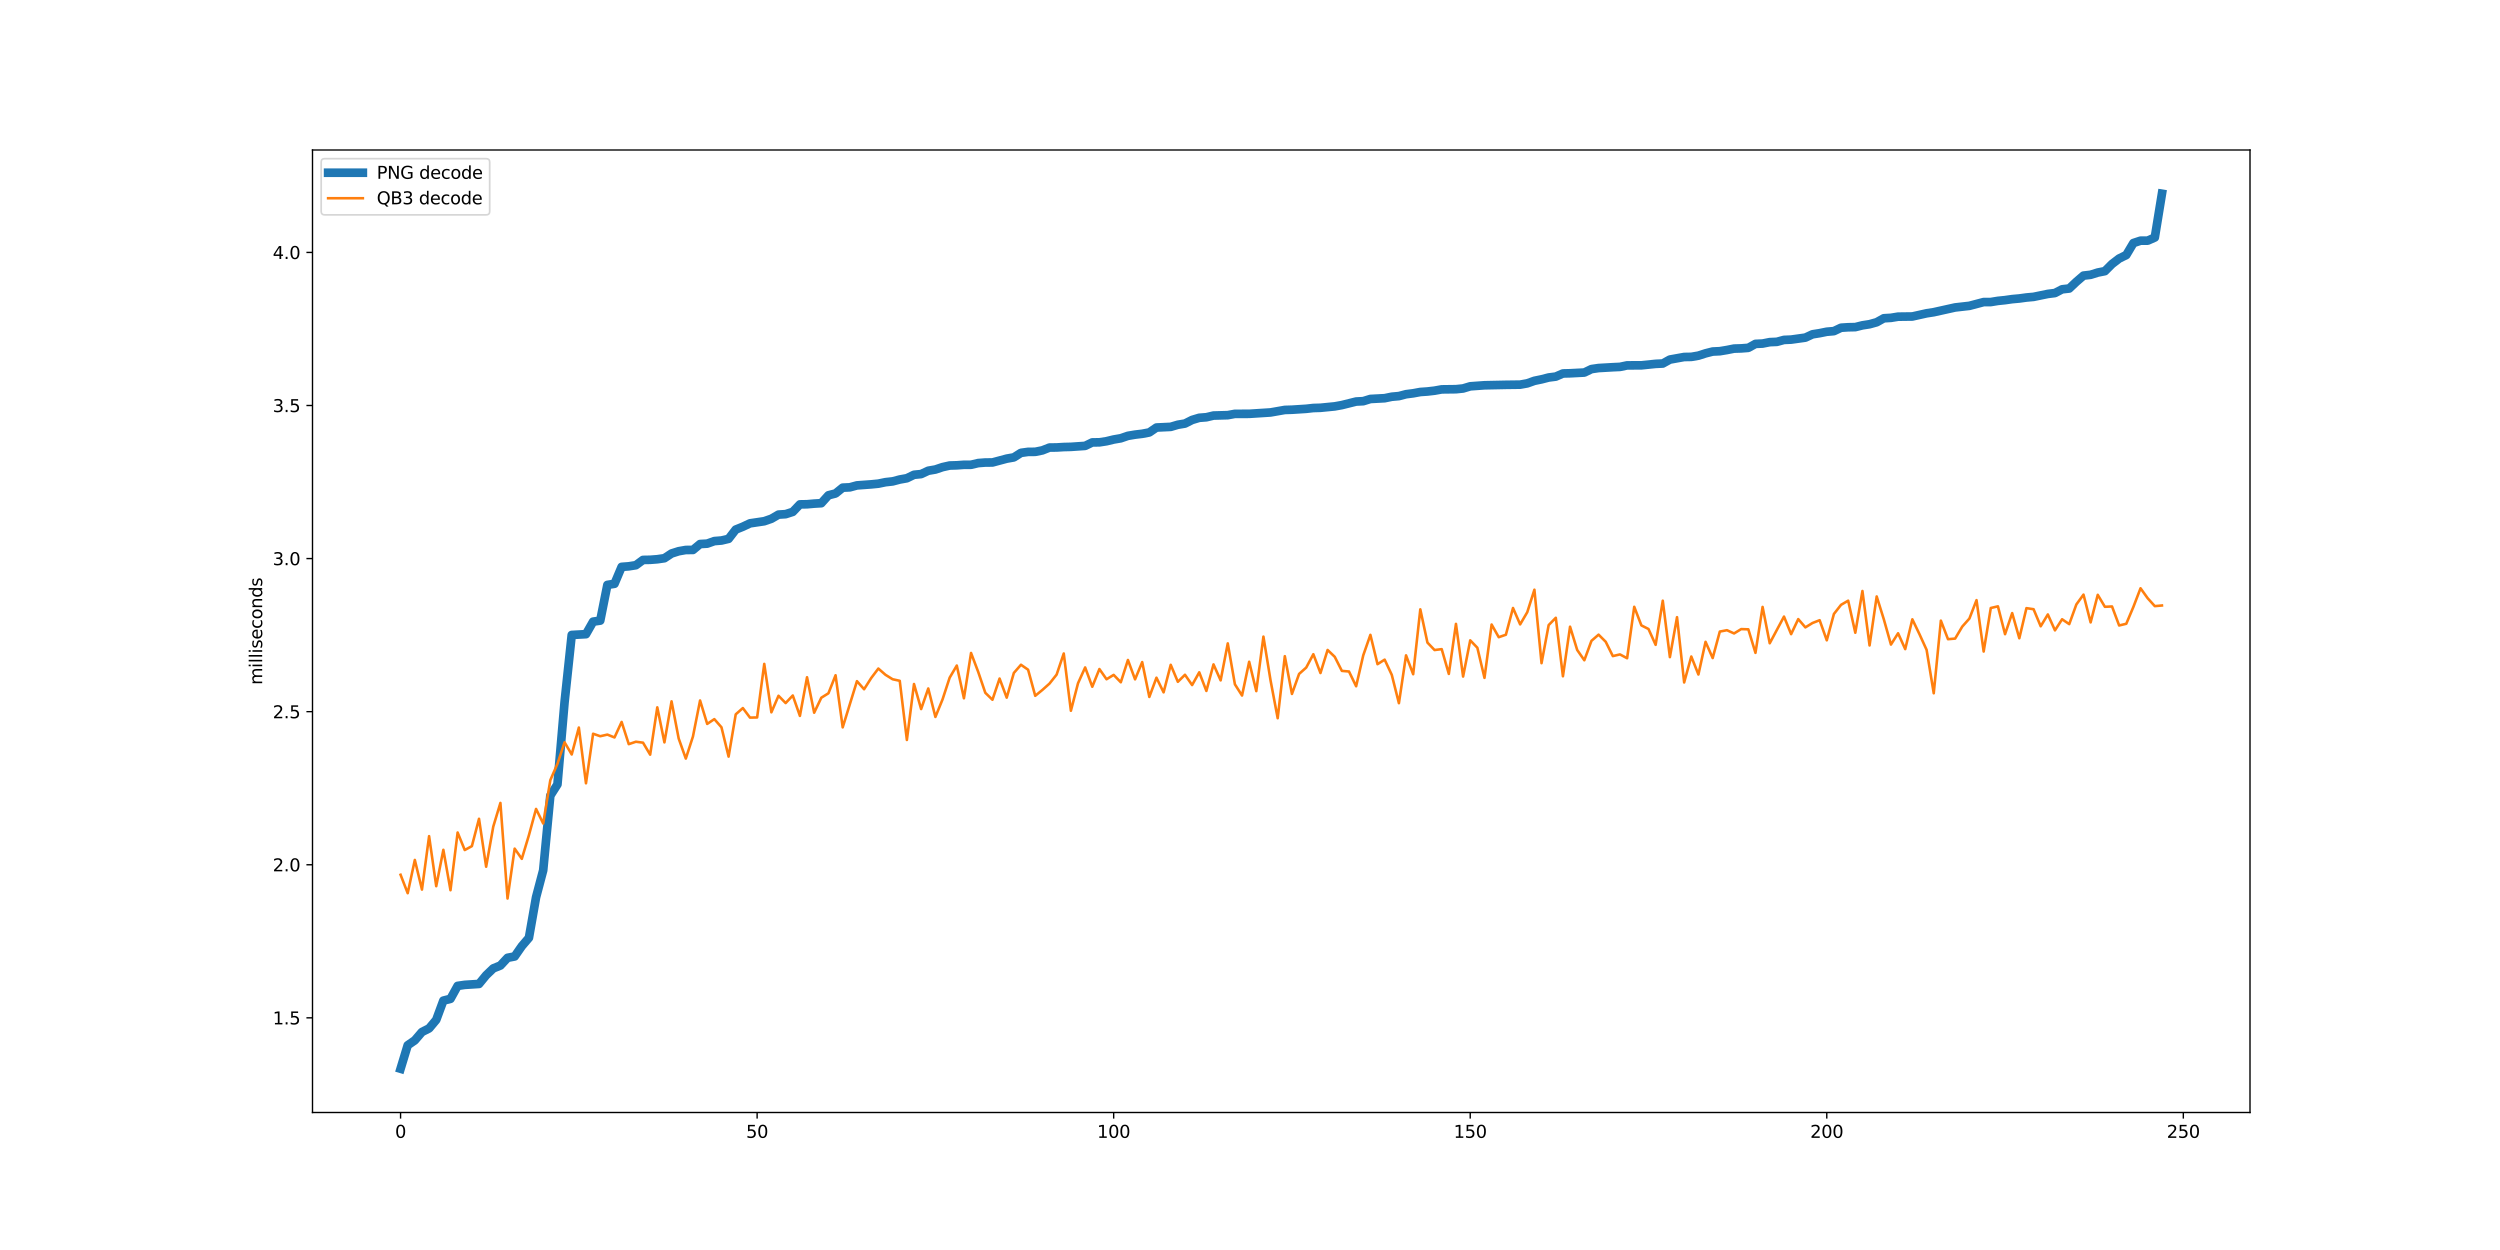 <?xml version="1.0" encoding="utf-8" standalone="no"?>
<!DOCTYPE svg PUBLIC "-//W3C//DTD SVG 1.1//EN"
  "http://www.w3.org/Graphics/SVG/1.1/DTD/svg11.dtd">
<svg xmlns:xlink="http://www.w3.org/1999/xlink" width="1440pt" height="720pt" viewBox="0 0 1440 720" xmlns="http://www.w3.org/2000/svg" version="1.1">
 <defs>
  <style type="text/css">*{stroke-linejoin: round; stroke-linecap: butt}</style>
 </defs>
 <g id="figure_1">
  <g id="patch_1">
   <path d="M 0 720 
L 1440 720 
L 1440 0 
L 0 0 
z
" style="fill: #ffffff"/>
  </g>
  <g id="axes_1">
   <g id="patch_2">
    <path d="M 180 640.8 
L 1296 640.8 
L 1296 86.4 
L 180 86.4 
z
" style="fill: #ffffff"/>
   </g>
   <g id="matplotlib.axis_1">
    <g id="xtick_1">
     <g id="line2d_1">
      <defs>
       <path id="mb877cb796f" d="M 0 0 
L 0 3.5 
" style="stroke: #000000; stroke-width: 0.8"/>
      </defs>
      <g>
       <use xlink:href="#mb877cb796f" x="230.727" y="640.8" style="stroke: #000000; stroke-width: 0.8"/>
      </g>
     </g>
     <g id="text_1">
      <!-- 0 -->
      <g transform="translate(227.546 655.398) scale(0.1 -0.1)">
       <defs>
        <path id="DejaVuSans-30" d="M 2034 4250 
Q 1547 4250 1301 3770 
Q 1056 3291 1056 2328 
Q 1056 1369 1301 889 
Q 1547 409 2034 409 
Q 2525 409 2770 889 
Q 3016 1369 3016 2328 
Q 3016 3291 2770 3770 
Q 2525 4250 2034 4250 
z
M 2034 4750 
Q 2819 4750 3233 4129 
Q 3647 3509 3647 2328 
Q 3647 1150 3233 529 
Q 2819 -91 2034 -91 
Q 1250 -91 836 529 
Q 422 1150 422 2328 
Q 422 3509 836 4129 
Q 1250 4750 2034 4750 
z
" transform="scale(0.016)"/>
       </defs>
       <use xlink:href="#DejaVuSans-30"/>
      </g>
     </g>
    </g>
    <g id="xtick_2">
     <g id="line2d_2">
      <g>
       <use xlink:href="#mb877cb796f" x="436.101" y="640.8" style="stroke: #000000; stroke-width: 0.8"/>
      </g>
     </g>
     <g id="text_2">
      <!-- 50 -->
      <g transform="translate(429.738 655.398) scale(0.1 -0.1)">
       <defs>
        <path id="DejaVuSans-35" d="M 691 4666 
L 3169 4666 
L 3169 4134 
L 1269 4134 
L 1269 2991 
Q 1406 3038 1543 3061 
Q 1681 3084 1819 3084 
Q 2600 3084 3056 2656 
Q 3513 2228 3513 1497 
Q 3513 744 3044 326 
Q 2575 -91 1722 -91 
Q 1428 -91 1123 -41 
Q 819 9 494 109 
L 494 744 
Q 775 591 1075 516 
Q 1375 441 1709 441 
Q 2250 441 2565 725 
Q 2881 1009 2881 1497 
Q 2881 1984 2565 2268 
Q 2250 2553 1709 2553 
Q 1456 2553 1204 2497 
Q 953 2441 691 2322 
L 691 4666 
z
" transform="scale(0.016)"/>
       </defs>
       <use xlink:href="#DejaVuSans-35"/>
       <use xlink:href="#DejaVuSans-30" x="63.623"/>
      </g>
     </g>
    </g>
    <g id="xtick_3">
     <g id="line2d_3">
      <g>
       <use xlink:href="#mb877cb796f" x="641.474" y="640.8" style="stroke: #000000; stroke-width: 0.8"/>
      </g>
     </g>
     <g id="text_3">
      <!-- 100 -->
      <g transform="translate(631.931 655.398) scale(0.1 -0.1)">
       <defs>
        <path id="DejaVuSans-31" d="M 794 531 
L 1825 531 
L 1825 4091 
L 703 3866 
L 703 4441 
L 1819 4666 
L 2450 4666 
L 2450 531 
L 3481 531 
L 3481 0 
L 794 0 
L 794 531 
z
" transform="scale(0.016)"/>
       </defs>
       <use xlink:href="#DejaVuSans-31"/>
       <use xlink:href="#DejaVuSans-30" x="63.623"/>
       <use xlink:href="#DejaVuSans-30" x="127.246"/>
      </g>
     </g>
    </g>
    <g id="xtick_4">
     <g id="line2d_4">
      <g>
       <use xlink:href="#mb877cb796f" x="846.848" y="640.8" style="stroke: #000000; stroke-width: 0.8"/>
      </g>
     </g>
     <g id="text_4">
      <!-- 150 -->
      <g transform="translate(837.304 655.398) scale(0.1 -0.1)">
       <use xlink:href="#DejaVuSans-31"/>
       <use xlink:href="#DejaVuSans-35" x="63.623"/>
       <use xlink:href="#DejaVuSans-30" x="127.246"/>
      </g>
     </g>
    </g>
    <g id="xtick_5">
     <g id="line2d_5">
      <g>
       <use xlink:href="#mb877cb796f" x="1052.222" y="640.8" style="stroke: #000000; stroke-width: 0.8"/>
      </g>
     </g>
     <g id="text_5">
      <!-- 200 -->
      <g transform="translate(1042.678 655.398) scale(0.1 -0.1)">
       <defs>
        <path id="DejaVuSans-32" d="M 1228 531 
L 3431 531 
L 3431 0 
L 469 0 
L 469 531 
Q 828 903 1448 1529 
Q 2069 2156 2228 2338 
Q 2531 2678 2651 2914 
Q 2772 3150 2772 3378 
Q 2772 3750 2511 3984 
Q 2250 4219 1831 4219 
Q 1534 4219 1204 4116 
Q 875 4013 500 3803 
L 500 4441 
Q 881 4594 1212 4672 
Q 1544 4750 1819 4750 
Q 2544 4750 2975 4387 
Q 3406 4025 3406 3419 
Q 3406 3131 3298 2873 
Q 3191 2616 2906 2266 
Q 2828 2175 2409 1742 
Q 1991 1309 1228 531 
z
" transform="scale(0.016)"/>
       </defs>
       <use xlink:href="#DejaVuSans-32"/>
       <use xlink:href="#DejaVuSans-30" x="63.623"/>
       <use xlink:href="#DejaVuSans-30" x="127.246"/>
      </g>
     </g>
    </g>
    <g id="xtick_6">
     <g id="line2d_6">
      <g>
       <use xlink:href="#mb877cb796f" x="1257.595" y="640.8" style="stroke: #000000; stroke-width: 0.8"/>
      </g>
     </g>
     <g id="text_6">
      <!-- 250 -->
      <g transform="translate(1248.051 655.398) scale(0.1 -0.1)">
       <use xlink:href="#DejaVuSans-32"/>
       <use xlink:href="#DejaVuSans-35" x="63.623"/>
       <use xlink:href="#DejaVuSans-30" x="127.246"/>
      </g>
     </g>
    </g>
   </g>
   <g id="matplotlib.axis_2">
    <g id="ytick_1">
     <g id="line2d_7">
      <defs>
       <path id="m5bc49d2be3" d="M 0 0 
L -3.5 0 
" style="stroke: #000000; stroke-width: 0.8"/>
      </defs>
      <g>
       <use xlink:href="#m5bc49d2be3" x="180" y="586.272" style="stroke: #000000; stroke-width: 0.8"/>
      </g>
     </g>
     <g id="text_7">
      <!-- 1.5 -->
      <g transform="translate(157.097 590.072) scale(0.1 -0.1)">
       <defs>
        <path id="DejaVuSans-2e" d="M 684 794 
L 1344 794 
L 1344 0 
L 684 0 
L 684 794 
z
" transform="scale(0.016)"/>
       </defs>
       <use xlink:href="#DejaVuSans-31"/>
       <use xlink:href="#DejaVuSans-2e" x="63.623"/>
       <use xlink:href="#DejaVuSans-35" x="95.41"/>
      </g>
     </g>
    </g>
    <g id="ytick_2">
     <g id="line2d_8">
      <g>
       <use xlink:href="#m5bc49d2be3" x="180" y="498.096" style="stroke: #000000; stroke-width: 0.8"/>
      </g>
     </g>
     <g id="text_8">
      <!-- 2.0 -->
      <g transform="translate(157.097 501.895) scale(0.1 -0.1)">
       <use xlink:href="#DejaVuSans-32"/>
       <use xlink:href="#DejaVuSans-2e" x="63.623"/>
       <use xlink:href="#DejaVuSans-30" x="95.41"/>
      </g>
     </g>
    </g>
    <g id="ytick_3">
     <g id="line2d_9">
      <g>
       <use xlink:href="#m5bc49d2be3" x="180" y="409.919" style="stroke: #000000; stroke-width: 0.8"/>
      </g>
     </g>
     <g id="text_9">
      <!-- 2.5 -->
      <g transform="translate(157.097 413.718) scale(0.1 -0.1)">
       <use xlink:href="#DejaVuSans-32"/>
       <use xlink:href="#DejaVuSans-2e" x="63.623"/>
       <use xlink:href="#DejaVuSans-35" x="95.41"/>
      </g>
     </g>
    </g>
    <g id="ytick_4">
     <g id="line2d_10">
      <g>
       <use xlink:href="#m5bc49d2be3" x="180" y="321.743" style="stroke: #000000; stroke-width: 0.8"/>
      </g>
     </g>
     <g id="text_10">
      <!-- 3.0 -->
      <g transform="translate(157.097 325.542) scale(0.1 -0.1)">
       <defs>
        <path id="DejaVuSans-33" d="M 2597 2516 
Q 3050 2419 3304 2112 
Q 3559 1806 3559 1356 
Q 3559 666 3084 287 
Q 2609 -91 1734 -91 
Q 1441 -91 1130 -33 
Q 819 25 488 141 
L 488 750 
Q 750 597 1062 519 
Q 1375 441 1716 441 
Q 2309 441 2620 675 
Q 2931 909 2931 1356 
Q 2931 1769 2642 2001 
Q 2353 2234 1838 2234 
L 1294 2234 
L 1294 2753 
L 1863 2753 
Q 2328 2753 2575 2939 
Q 2822 3125 2822 3475 
Q 2822 3834 2567 4026 
Q 2313 4219 1838 4219 
Q 1578 4219 1281 4162 
Q 984 4106 628 3988 
L 628 4550 
Q 988 4650 1302 4700 
Q 1616 4750 1894 4750 
Q 2613 4750 3031 4423 
Q 3450 4097 3450 3541 
Q 3450 3153 3228 2886 
Q 3006 2619 2597 2516 
z
" transform="scale(0.016)"/>
       </defs>
       <use xlink:href="#DejaVuSans-33"/>
       <use xlink:href="#DejaVuSans-2e" x="63.623"/>
       <use xlink:href="#DejaVuSans-30" x="95.41"/>
      </g>
     </g>
    </g>
    <g id="ytick_5">
     <g id="line2d_11">
      <g>
       <use xlink:href="#m5bc49d2be3" x="180" y="233.566" style="stroke: #000000; stroke-width: 0.8"/>
      </g>
     </g>
     <g id="text_11">
      <!-- 3.5 -->
      <g transform="translate(157.097 237.365) scale(0.1 -0.1)">
       <use xlink:href="#DejaVuSans-33"/>
       <use xlink:href="#DejaVuSans-2e" x="63.623"/>
       <use xlink:href="#DejaVuSans-35" x="95.41"/>
      </g>
     </g>
    </g>
    <g id="ytick_6">
     <g id="line2d_12">
      <g>
       <use xlink:href="#m5bc49d2be3" x="180" y="145.389" style="stroke: #000000; stroke-width: 0.8"/>
      </g>
     </g>
     <g id="text_12">
      <!-- 4.0 -->
      <g transform="translate(157.097 149.189) scale(0.1 -0.1)">
       <defs>
        <path id="DejaVuSans-34" d="M 2419 4116 
L 825 1625 
L 2419 1625 
L 2419 4116 
z
M 2253 4666 
L 3047 4666 
L 3047 1625 
L 3713 1625 
L 3713 1100 
L 3047 1100 
L 3047 0 
L 2419 0 
L 2419 1100 
L 313 1100 
L 313 1709 
L 2253 4666 
z
" transform="scale(0.016)"/>
       </defs>
       <use xlink:href="#DejaVuSans-34"/>
       <use xlink:href="#DejaVuSans-2e" x="63.623"/>
       <use xlink:href="#DejaVuSans-30" x="95.41"/>
      </g>
     </g>
    </g>
    <g id="text_13">
     <!-- milliseconds -->
     <g transform="translate(151.017 394.464) rotate(-90) scale(0.1 -0.1)">
      <defs>
       <path id="DejaVuSans-6d" d="M 3328 2828 
Q 3544 3216 3844 3400 
Q 4144 3584 4550 3584 
Q 5097 3584 5394 3201 
Q 5691 2819 5691 2113 
L 5691 0 
L 5113 0 
L 5113 2094 
Q 5113 2597 4934 2840 
Q 4756 3084 4391 3084 
Q 3944 3084 3684 2787 
Q 3425 2491 3425 1978 
L 3425 0 
L 2847 0 
L 2847 2094 
Q 2847 2600 2669 2842 
Q 2491 3084 2119 3084 
Q 1678 3084 1418 2786 
Q 1159 2488 1159 1978 
L 1159 0 
L 581 0 
L 581 3500 
L 1159 3500 
L 1159 2956 
Q 1356 3278 1631 3431 
Q 1906 3584 2284 3584 
Q 2666 3584 2933 3390 
Q 3200 3197 3328 2828 
z
" transform="scale(0.016)"/>
       <path id="DejaVuSans-69" d="M 603 3500 
L 1178 3500 
L 1178 0 
L 603 0 
L 603 3500 
z
M 603 4863 
L 1178 4863 
L 1178 4134 
L 603 4134 
L 603 4863 
z
" transform="scale(0.016)"/>
       <path id="DejaVuSans-6c" d="M 603 4863 
L 1178 4863 
L 1178 0 
L 603 0 
L 603 4863 
z
" transform="scale(0.016)"/>
       <path id="DejaVuSans-73" d="M 2834 3397 
L 2834 2853 
Q 2591 2978 2328 3040 
Q 2066 3103 1784 3103 
Q 1356 3103 1142 2972 
Q 928 2841 928 2578 
Q 928 2378 1081 2264 
Q 1234 2150 1697 2047 
L 1894 2003 
Q 2506 1872 2764 1633 
Q 3022 1394 3022 966 
Q 3022 478 2636 193 
Q 2250 -91 1575 -91 
Q 1294 -91 989 -36 
Q 684 19 347 128 
L 347 722 
Q 666 556 975 473 
Q 1284 391 1588 391 
Q 1994 391 2212 530 
Q 2431 669 2431 922 
Q 2431 1156 2273 1281 
Q 2116 1406 1581 1522 
L 1381 1569 
Q 847 1681 609 1914 
Q 372 2147 372 2553 
Q 372 3047 722 3315 
Q 1072 3584 1716 3584 
Q 2034 3584 2315 3537 
Q 2597 3491 2834 3397 
z
" transform="scale(0.016)"/>
       <path id="DejaVuSans-65" d="M 3597 1894 
L 3597 1613 
L 953 1613 
Q 991 1019 1311 708 
Q 1631 397 2203 397 
Q 2534 397 2845 478 
Q 3156 559 3463 722 
L 3463 178 
Q 3153 47 2828 -22 
Q 2503 -91 2169 -91 
Q 1331 -91 842 396 
Q 353 884 353 1716 
Q 353 2575 817 3079 
Q 1281 3584 2069 3584 
Q 2775 3584 3186 3129 
Q 3597 2675 3597 1894 
z
M 3022 2063 
Q 3016 2534 2758 2815 
Q 2500 3097 2075 3097 
Q 1594 3097 1305 2825 
Q 1016 2553 972 2059 
L 3022 2063 
z
" transform="scale(0.016)"/>
       <path id="DejaVuSans-63" d="M 3122 3366 
L 3122 2828 
Q 2878 2963 2633 3030 
Q 2388 3097 2138 3097 
Q 1578 3097 1268 2742 
Q 959 2388 959 1747 
Q 959 1106 1268 751 
Q 1578 397 2138 397 
Q 2388 397 2633 464 
Q 2878 531 3122 666 
L 3122 134 
Q 2881 22 2623 -34 
Q 2366 -91 2075 -91 
Q 1284 -91 818 406 
Q 353 903 353 1747 
Q 353 2603 823 3093 
Q 1294 3584 2113 3584 
Q 2378 3584 2631 3529 
Q 2884 3475 3122 3366 
z
" transform="scale(0.016)"/>
       <path id="DejaVuSans-6f" d="M 1959 3097 
Q 1497 3097 1228 2736 
Q 959 2375 959 1747 
Q 959 1119 1226 758 
Q 1494 397 1959 397 
Q 2419 397 2687 759 
Q 2956 1122 2956 1747 
Q 2956 2369 2687 2733 
Q 2419 3097 1959 3097 
z
M 1959 3584 
Q 2709 3584 3137 3096 
Q 3566 2609 3566 1747 
Q 3566 888 3137 398 
Q 2709 -91 1959 -91 
Q 1206 -91 779 398 
Q 353 888 353 1747 
Q 353 2609 779 3096 
Q 1206 3584 1959 3584 
z
" transform="scale(0.016)"/>
       <path id="DejaVuSans-6e" d="M 3513 2113 
L 3513 0 
L 2938 0 
L 2938 2094 
Q 2938 2591 2744 2837 
Q 2550 3084 2163 3084 
Q 1697 3084 1428 2787 
Q 1159 2491 1159 1978 
L 1159 0 
L 581 0 
L 581 3500 
L 1159 3500 
L 1159 2956 
Q 1366 3272 1645 3428 
Q 1925 3584 2291 3584 
Q 2894 3584 3203 3211 
Q 3513 2838 3513 2113 
z
" transform="scale(0.016)"/>
       <path id="DejaVuSans-64" d="M 2906 2969 
L 2906 4863 
L 3481 4863 
L 3481 0 
L 2906 0 
L 2906 525 
Q 2725 213 2448 61 
Q 2172 -91 1784 -91 
Q 1150 -91 751 415 
Q 353 922 353 1747 
Q 353 2572 751 3078 
Q 1150 3584 1784 3584 
Q 2172 3584 2448 3432 
Q 2725 3281 2906 2969 
z
M 947 1747 
Q 947 1113 1208 752 
Q 1469 391 1925 391 
Q 2381 391 2643 752 
Q 2906 1113 2906 1747 
Q 2906 2381 2643 2742 
Q 2381 3103 1925 3103 
Q 1469 3103 1208 2742 
Q 947 2381 947 1747 
z
" transform="scale(0.016)"/>
      </defs>
      <use xlink:href="#DejaVuSans-6d"/>
      <use xlink:href="#DejaVuSans-69" x="97.412"/>
      <use xlink:href="#DejaVuSans-6c" x="125.195"/>
      <use xlink:href="#DejaVuSans-6c" x="152.979"/>
      <use xlink:href="#DejaVuSans-69" x="180.762"/>
      <use xlink:href="#DejaVuSans-73" x="208.545"/>
      <use xlink:href="#DejaVuSans-65" x="260.645"/>
      <use xlink:href="#DejaVuSans-63" x="322.168"/>
      <use xlink:href="#DejaVuSans-6f" x="377.148"/>
      <use xlink:href="#DejaVuSans-6e" x="438.33"/>
      <use xlink:href="#DejaVuSans-64" x="501.709"/>
      <use xlink:href="#DejaVuSans-73" x="565.186"/>
     </g>
    </g>
   </g>
   <g id="line2d_13">
    <path d="M 230.727 615.6 
L 234.835 602.074 
L 238.942 599.217 
L 243.05 594.42 
L 247.157 592.357 
L 251.265 587.454 
L 255.372 576.361 
L 259.48 575.321 
L 263.587 567.879 
L 267.695 567.279 
L 275.909 566.75 
L 280.017 561.742 
L 284.124 557.791 
L 288.232 556.134 
L 292.339 551.707 
L 296.447 550.914 
L 300.554 544.988 
L 304.662 540.174 
L 308.769 516.825 
L 312.877 501.305 
L 316.984 458.275 
L 321.092 451.821 
L 325.199 404.346 
L 329.307 365.743 
L 337.522 365.284 
L 341.629 358.071 
L 345.736 357.472 
L 349.844 336.909 
L 353.951 336.256 
L 358.059 326.522 
L 362.166 326.204 
L 366.274 325.552 
L 370.381 322.519 
L 374.489 322.448 
L 378.596 322.131 
L 382.704 321.531 
L 386.811 318.815 
L 390.919 317.51 
L 395.026 316.787 
L 399.134 316.769 
L 403.241 313.366 
L 407.349 313.137 
L 411.456 311.673 
L 415.563 311.338 
L 419.671 310.368 
L 423.778 305.042 
L 427.886 303.384 
L 431.993 301.444 
L 440.208 300.227 
L 444.316 298.799 
L 448.423 296.418 
L 452.531 296.154 
L 456.638 294.831 
L 460.746 290.528 
L 464.853 290.457 
L 468.961 290.087 
L 473.068 289.84 
L 477.176 285.29 
L 481.283 284.232 
L 485.391 280.899 
L 489.498 280.705 
L 493.605 279.594 
L 501.82 278.995 
L 505.928 278.589 
L 510.035 277.742 
L 514.143 277.284 
L 518.25 276.208 
L 522.358 275.467 
L 526.465 273.475 
L 530.573 273.069 
L 534.68 271.147 
L 538.788 270.441 
L 542.895 269.066 
L 547.003 268.149 
L 551.11 268.025 
L 555.218 267.726 
L 559.325 267.708 
L 563.432 266.738 
L 567.54 266.421 
L 571.647 266.385 
L 579.862 264.181 
L 583.97 263.458 
L 588.077 260.848 
L 592.185 260.283 
L 596.292 260.248 
L 600.4 259.419 
L 604.507 257.797 
L 608.615 257.744 
L 612.722 257.497 
L 616.83 257.391 
L 625.045 256.827 
L 629.152 254.834 
L 633.259 254.781 
L 637.367 254.146 
L 641.474 253.159 
L 645.582 252.453 
L 649.689 251.043 
L 653.797 250.355 
L 657.904 249.861 
L 662.012 249.085 
L 666.119 246.263 
L 674.334 245.875 
L 678.442 244.659 
L 682.549 243.971 
L 686.657 241.89 
L 690.764 240.655 
L 694.872 240.338 
L 698.979 239.368 
L 707.194 239.139 
L 711.301 238.38 
L 719.516 238.363 
L 731.839 237.569 
L 740.054 236.123 
L 744.161 236 
L 752.376 235.471 
L 756.484 235.012 
L 760.591 234.889 
L 768.806 234.077 
L 772.914 233.337 
L 781.128 231.291 
L 785.236 231.079 
L 789.343 229.81 
L 797.558 229.369 
L 801.666 228.522 
L 805.773 228.152 
L 809.881 227.076 
L 813.988 226.547 
L 818.096 225.789 
L 822.203 225.507 
L 826.311 225.03 
L 830.418 224.29 
L 838.633 224.184 
L 842.741 223.761 
L 846.848 222.526 
L 855.063 221.927 
L 867.385 221.662 
L 875.6 221.556 
L 879.708 220.816 
L 883.815 219.352 
L 887.923 218.505 
L 892.03 217.447 
L 896.138 216.918 
L 900.245 215.119 
L 904.353 215.014 
L 912.568 214.59 
L 916.675 212.598 
L 920.782 211.998 
L 928.997 211.522 
L 933.105 211.328 
L 937.212 210.464 
L 945.427 210.428 
L 953.642 209.582 
L 957.75 209.388 
L 961.857 207.113 
L 970.072 205.632 
L 974.18 205.561 
L 978.287 204.856 
L 982.395 203.533 
L 986.502 202.492 
L 990.609 202.298 
L 994.717 201.611 
L 998.824 200.799 
L 1002.932 200.676 
L 1007.039 200.359 
L 1011.147 198.084 
L 1015.254 197.89 
L 1019.362 197.078 
L 1023.469 196.902 
L 1027.577 195.791 
L 1031.684 195.615 
L 1039.899 194.468 
L 1044.007 192.564 
L 1048.114 191.911 
L 1052.222 191.082 
L 1056.329 190.73 
L 1060.437 188.772 
L 1064.544 188.508 
L 1068.651 188.419 
L 1072.759 187.397 
L 1076.866 186.762 
L 1080.974 185.615 
L 1085.081 183.323 
L 1089.189 183.076 
L 1093.296 182.406 
L 1101.511 182.3 
L 1109.726 180.466 
L 1113.834 179.831 
L 1126.156 177.098 
L 1134.371 176.163 
L 1142.586 173.994 
L 1146.693 173.976 
L 1150.801 173.306 
L 1154.908 172.883 
L 1159.016 172.301 
L 1163.123 171.93 
L 1167.231 171.366 
L 1171.338 170.996 
L 1179.553 169.303 
L 1183.661 168.791 
L 1187.768 166.64 
L 1191.876 166.181 
L 1195.983 162.302 
L 1200.091 158.757 
L 1204.198 158.281 
L 1208.305 156.993 
L 1212.413 156.182 
L 1216.52 152.073 
L 1220.628 148.916 
L 1224.735 146.888 
L 1228.843 139.993 
L 1232.95 138.635 
L 1237.058 138.617 
L 1241.165 136.801 
L 1245.273 111.6 
L 1245.273 111.6 
" clip-path="url(#pe0e65ba792)" style="fill: none; stroke: #1f77b4; stroke-width: 5; stroke-linecap: square"/>
   </g>
   <g id="line2d_14">
    <path d="M 230.727 503.863 
L 234.835 514.479 
L 238.942 495.327 
L 243.05 512.398 
L 247.157 481.624 
L 251.265 510.441 
L 255.372 489.49 
L 259.48 512.768 
L 263.587 479.526 
L 267.695 489.613 
L 271.802 487.374 
L 275.909 471.625 
L 280.017 499.224 
L 284.124 476.122 
L 288.232 462.49 
L 292.339 517.548 
L 296.447 488.82 
L 300.554 494.692 
L 304.662 481.06 
L 308.769 465.947 
L 312.877 474.323 
L 316.984 449.369 
L 321.092 439.935 
L 325.199 427.572 
L 329.307 434.573 
L 333.414 419.072 
L 337.522 451.168 
L 341.629 422.634 
L 345.736 424.063 
L 349.844 423.128 
L 353.951 424.768 
L 358.059 415.845 
L 362.166 428.63 
L 366.274 427.237 
L 370.381 427.784 
L 374.489 434.679 
L 378.596 407.433 
L 382.704 427.607 
L 386.811 403.976 
L 390.919 425.385 
L 395.026 436.937 
L 399.134 424.239 
L 403.241 403.482 
L 407.349 416.973 
L 411.456 414.222 
L 415.563 418.913 
L 419.671 435.808 
L 423.778 411.453 
L 427.886 407.856 
L 431.993 413.34 
L 436.101 413.252 
L 440.208 382.408 
L 444.316 410.29 
L 448.423 400.766 
L 452.531 404.964 
L 456.638 400.608 
L 460.746 412.353 
L 464.853 390.097 
L 468.961 410.519 
L 473.068 401.895 
L 477.176 399.338 
L 481.283 388.951 
L 485.391 418.966 
L 493.605 392.354 
L 497.713 397.01 
L 501.82 390.538 
L 505.928 385.089 
L 510.035 388.686 
L 514.143 391.243 
L 518.25 392.143 
L 522.358 426.214 
L 526.465 393.994 
L 530.573 408.42 
L 534.68 396.569 
L 538.788 412.952 
L 542.895 402.883 
L 547.003 390.344 
L 551.11 383.36 
L 555.218 402.213 
L 559.325 376.112 
L 563.432 386.976 
L 567.54 399.056 
L 571.647 403.059 
L 575.755 390.855 
L 579.862 401.842 
L 583.97 387.628 
L 588.077 382.902 
L 592.185 385.759 
L 596.292 400.784 
L 600.4 397.416 
L 604.507 393.748 
L 608.615 388.563 
L 612.722 376.412 
L 616.83 409.39 
L 620.937 393.554 
L 625.045 384.454 
L 629.152 395.564 
L 633.259 385.371 
L 637.367 391.243 
L 641.474 388.739 
L 645.582 392.989 
L 649.689 380.151 
L 653.797 391.296 
L 657.904 381.368 
L 662.012 401.437 
L 666.119 390.362 
L 670.227 398.791 
L 674.334 382.937 
L 678.442 392.725 
L 682.549 388.669 
L 686.657 394.594 
L 690.764 387.258 
L 694.872 397.98 
L 698.979 382.69 
L 703.086 391.896 
L 707.194 370.592 
L 711.301 394.171 
L 715.409 400.625 
L 719.516 381.174 
L 723.624 398.086 
L 727.731 366.695 
L 731.839 391.949 
L 735.946 413.693 
L 740.054 377.964 
L 744.161 399.708 
L 748.269 388.192 
L 752.376 384.524 
L 756.484 376.835 
L 760.591 387.663 
L 764.699 374.384 
L 768.806 378.317 
L 772.914 386.429 
L 777.021 386.782 
L 781.128 395.282 
L 785.236 377.453 
L 789.343 365.672 
L 793.451 382.567 
L 797.558 379.957 
L 801.666 388.722 
L 805.773 405.034 
L 809.881 377.488 
L 813.988 388.351 
L 818.096 350.982 
L 822.203 370.134 
L 826.311 374.419 
L 830.418 373.908 
L 834.526 388.175 
L 838.633 359.359 
L 842.741 389.691 
L 846.848 368.829 
L 850.955 373.097 
L 855.063 390.45 
L 859.17 359.729 
L 863.278 367.03 
L 867.385 365.602 
L 871.493 350.206 
L 875.6 359.641 
L 879.708 352.622 
L 883.815 339.678 
L 887.923 381.985 
L 892.03 360.046 
L 896.138 355.849 
L 900.245 389.533 
L 904.353 360.981 
L 908.46 374.384 
L 912.568 380.309 
L 916.675 369.129 
L 920.782 365.566 
L 924.89 369.658 
L 928.997 377.911 
L 933.105 376.941 
L 937.212 379.146 
L 941.32 349.518 
L 945.427 360.223 
L 949.535 362.304 
L 953.642 371.421 
L 957.75 346.009 
L 961.857 378.511 
L 965.965 355.497 
L 970.072 393.095 
L 974.18 378.158 
L 978.287 388.51 
L 982.395 369.693 
L 986.502 379.04 
L 990.609 363.785 
L 994.717 362.992 
L 998.824 364.861 
L 1002.932 362.357 
L 1007.039 362.498 
L 1011.147 376.042 
L 1015.254 349.589 
L 1019.362 370.522 
L 1027.577 355.161 
L 1031.684 365.267 
L 1035.792 356.608 
L 1039.899 361.369 
L 1044.007 358.847 
L 1048.114 357.242 
L 1052.222 368.811 
L 1056.329 353.645 
L 1060.437 348.39 
L 1064.544 345.991 
L 1068.651 364.455 
L 1072.759 340.418 
L 1076.866 371.774 
L 1080.974 343.557 
L 1085.081 356.731 
L 1089.189 371.263 
L 1093.296 364.773 
L 1097.404 373.89 
L 1101.511 356.731 
L 1105.619 365.302 
L 1109.726 374.331 
L 1113.834 399.32 
L 1117.941 357.489 
L 1122.049 368.176 
L 1126.156 367.824 
L 1130.264 360.911 
L 1134.371 356.29 
L 1138.478 345.691 
L 1142.586 375.283 
L 1146.693 350.206 
L 1150.801 349.254 
L 1154.908 365.284 
L 1159.016 353.151 
L 1163.123 367.63 
L 1167.231 350.294 
L 1171.338 350.911 
L 1175.446 360.734 
L 1179.553 353.927 
L 1183.661 363.08 
L 1187.768 356.696 
L 1191.876 359.5 
L 1195.983 348.16 
L 1200.091 342.499 
L 1204.198 358.495 
L 1208.305 342.623 
L 1212.413 349.518 
L 1216.52 349.324 
L 1220.628 360.276 
L 1224.735 359.288 
L 1228.843 349.553 
L 1232.95 338.849 
L 1237.058 344.58 
L 1241.165 349.13 
L 1245.273 348.76 
L 1245.273 348.76 
" clip-path="url(#pe0e65ba792)" style="fill: none; stroke: #ff7f0e; stroke-width: 1.5; stroke-linecap: square"/>
   </g>
   <g id="patch_3">
    <path d="M 180 640.8 
L 180 86.4 
" style="fill: none; stroke: #000000; stroke-width: 0.8; stroke-linejoin: miter; stroke-linecap: square"/>
   </g>
   <g id="patch_4">
    <path d="M 1296 640.8 
L 1296 86.4 
" style="fill: none; stroke: #000000; stroke-width: 0.8; stroke-linejoin: miter; stroke-linecap: square"/>
   </g>
   <g id="patch_5">
    <path d="M 180 640.8 
L 1296 640.8 
" style="fill: none; stroke: #000000; stroke-width: 0.8; stroke-linejoin: miter; stroke-linecap: square"/>
   </g>
   <g id="patch_6">
    <path d="M 180 86.4 
L 1296 86.4 
" style="fill: none; stroke: #000000; stroke-width: 0.8; stroke-linejoin: miter; stroke-linecap: square"/>
   </g>
   <g id="legend_1">
    <g id="patch_7">
     <path d="M 187 123.756 
L 280.058 123.756 
Q 282.058 123.756 282.058 121.756 
L 282.058 93.4 
Q 282.058 91.4 280.058 91.4 
L 187 91.4 
Q 185 91.4 185 93.4 
L 185 121.756 
Q 185 123.756 187 123.756 
z
" style="fill: #ffffff; opacity: 0.8; stroke: #cccccc; stroke-linejoin: miter"/>
    </g>
    <g id="line2d_15">
     <path d="M 189 99.498 
L 199 99.498 
L 209 99.498 
" style="fill: none; stroke: #1f77b4; stroke-width: 5; stroke-linecap: square"/>
    </g>
    <g id="text_14">
     <!-- PNG decode -->
     <g transform="translate(217 102.998) scale(0.1 -0.1)">
      <defs>
       <path id="DejaVuSans-50" d="M 1259 4147 
L 1259 2394 
L 2053 2394 
Q 2494 2394 2734 2622 
Q 2975 2850 2975 3272 
Q 2975 3691 2734 3919 
Q 2494 4147 2053 4147 
L 1259 4147 
z
M 628 4666 
L 2053 4666 
Q 2838 4666 3239 4311 
Q 3641 3956 3641 3272 
Q 3641 2581 3239 2228 
Q 2838 1875 2053 1875 
L 1259 1875 
L 1259 0 
L 628 0 
L 628 4666 
z
" transform="scale(0.016)"/>
       <path id="DejaVuSans-4e" d="M 628 4666 
L 1478 4666 
L 3547 763 
L 3547 4666 
L 4159 4666 
L 4159 0 
L 3309 0 
L 1241 3903 
L 1241 0 
L 628 0 
L 628 4666 
z
" transform="scale(0.016)"/>
       <path id="DejaVuSans-47" d="M 3809 666 
L 3809 1919 
L 2778 1919 
L 2778 2438 
L 4434 2438 
L 4434 434 
Q 4069 175 3628 42 
Q 3188 -91 2688 -91 
Q 1594 -91 976 548 
Q 359 1188 359 2328 
Q 359 3472 976 4111 
Q 1594 4750 2688 4750 
Q 3144 4750 3555 4637 
Q 3966 4525 4313 4306 
L 4313 3634 
Q 3963 3931 3569 4081 
Q 3175 4231 2741 4231 
Q 1884 4231 1454 3753 
Q 1025 3275 1025 2328 
Q 1025 1384 1454 906 
Q 1884 428 2741 428 
Q 3075 428 3337 486 
Q 3600 544 3809 666 
z
" transform="scale(0.016)"/>
       <path id="DejaVuSans-20" transform="scale(0.016)"/>
      </defs>
      <use xlink:href="#DejaVuSans-50"/>
      <use xlink:href="#DejaVuSans-4e" x="60.303"/>
      <use xlink:href="#DejaVuSans-47" x="135.107"/>
      <use xlink:href="#DejaVuSans-20" x="212.598"/>
      <use xlink:href="#DejaVuSans-64" x="244.385"/>
      <use xlink:href="#DejaVuSans-65" x="307.861"/>
      <use xlink:href="#DejaVuSans-63" x="369.385"/>
      <use xlink:href="#DejaVuSans-6f" x="424.365"/>
      <use xlink:href="#DejaVuSans-64" x="485.547"/>
      <use xlink:href="#DejaVuSans-65" x="549.023"/>
     </g>
    </g>
    <g id="line2d_16">
     <path d="M 189 114.177 
L 199 114.177 
L 209 114.177 
" style="fill: none; stroke: #ff7f0e; stroke-width: 1.5; stroke-linecap: square"/>
    </g>
    <g id="text_15">
     <!-- QB3 decode -->
     <g transform="translate(217 117.677) scale(0.1 -0.1)">
      <defs>
       <path id="DejaVuSans-51" d="M 2522 4238 
Q 1834 4238 1429 3725 
Q 1025 3213 1025 2328 
Q 1025 1447 1429 934 
Q 1834 422 2522 422 
Q 3209 422 3611 934 
Q 4013 1447 4013 2328 
Q 4013 3213 3611 3725 
Q 3209 4238 2522 4238 
z
M 3406 84 
L 4238 -825 
L 3475 -825 
L 2784 -78 
Q 2681 -84 2626 -87 
Q 2572 -91 2522 -91 
Q 1538 -91 948 567 
Q 359 1225 359 2328 
Q 359 3434 948 4092 
Q 1538 4750 2522 4750 
Q 3503 4750 4090 4092 
Q 4678 3434 4678 2328 
Q 4678 1516 4351 937 
Q 4025 359 3406 84 
z
" transform="scale(0.016)"/>
       <path id="DejaVuSans-42" d="M 1259 2228 
L 1259 519 
L 2272 519 
Q 2781 519 3026 730 
Q 3272 941 3272 1375 
Q 3272 1813 3026 2020 
Q 2781 2228 2272 2228 
L 1259 2228 
z
M 1259 4147 
L 1259 2741 
L 2194 2741 
Q 2656 2741 2882 2914 
Q 3109 3088 3109 3444 
Q 3109 3797 2882 3972 
Q 2656 4147 2194 4147 
L 1259 4147 
z
M 628 4666 
L 2241 4666 
Q 2963 4666 3353 4366 
Q 3744 4066 3744 3513 
Q 3744 3084 3544 2831 
Q 3344 2578 2956 2516 
Q 3422 2416 3680 2098 
Q 3938 1781 3938 1306 
Q 3938 681 3513 340 
Q 3088 0 2303 0 
L 628 0 
L 628 4666 
z
" transform="scale(0.016)"/>
      </defs>
      <use xlink:href="#DejaVuSans-51"/>
      <use xlink:href="#DejaVuSans-42" x="78.711"/>
      <use xlink:href="#DejaVuSans-33" x="147.314"/>
      <use xlink:href="#DejaVuSans-20" x="210.938"/>
      <use xlink:href="#DejaVuSans-64" x="242.725"/>
      <use xlink:href="#DejaVuSans-65" x="306.201"/>
      <use xlink:href="#DejaVuSans-63" x="367.725"/>
      <use xlink:href="#DejaVuSans-6f" x="422.705"/>
      <use xlink:href="#DejaVuSans-64" x="483.887"/>
      <use xlink:href="#DejaVuSans-65" x="547.363"/>
     </g>
    </g>
   </g>
  </g>
 </g>
 <defs>
  <clipPath id="pe0e65ba792">
   <rect x="180" y="86.4" width="1116" height="554.4"/>
  </clipPath>
 </defs>
</svg>

